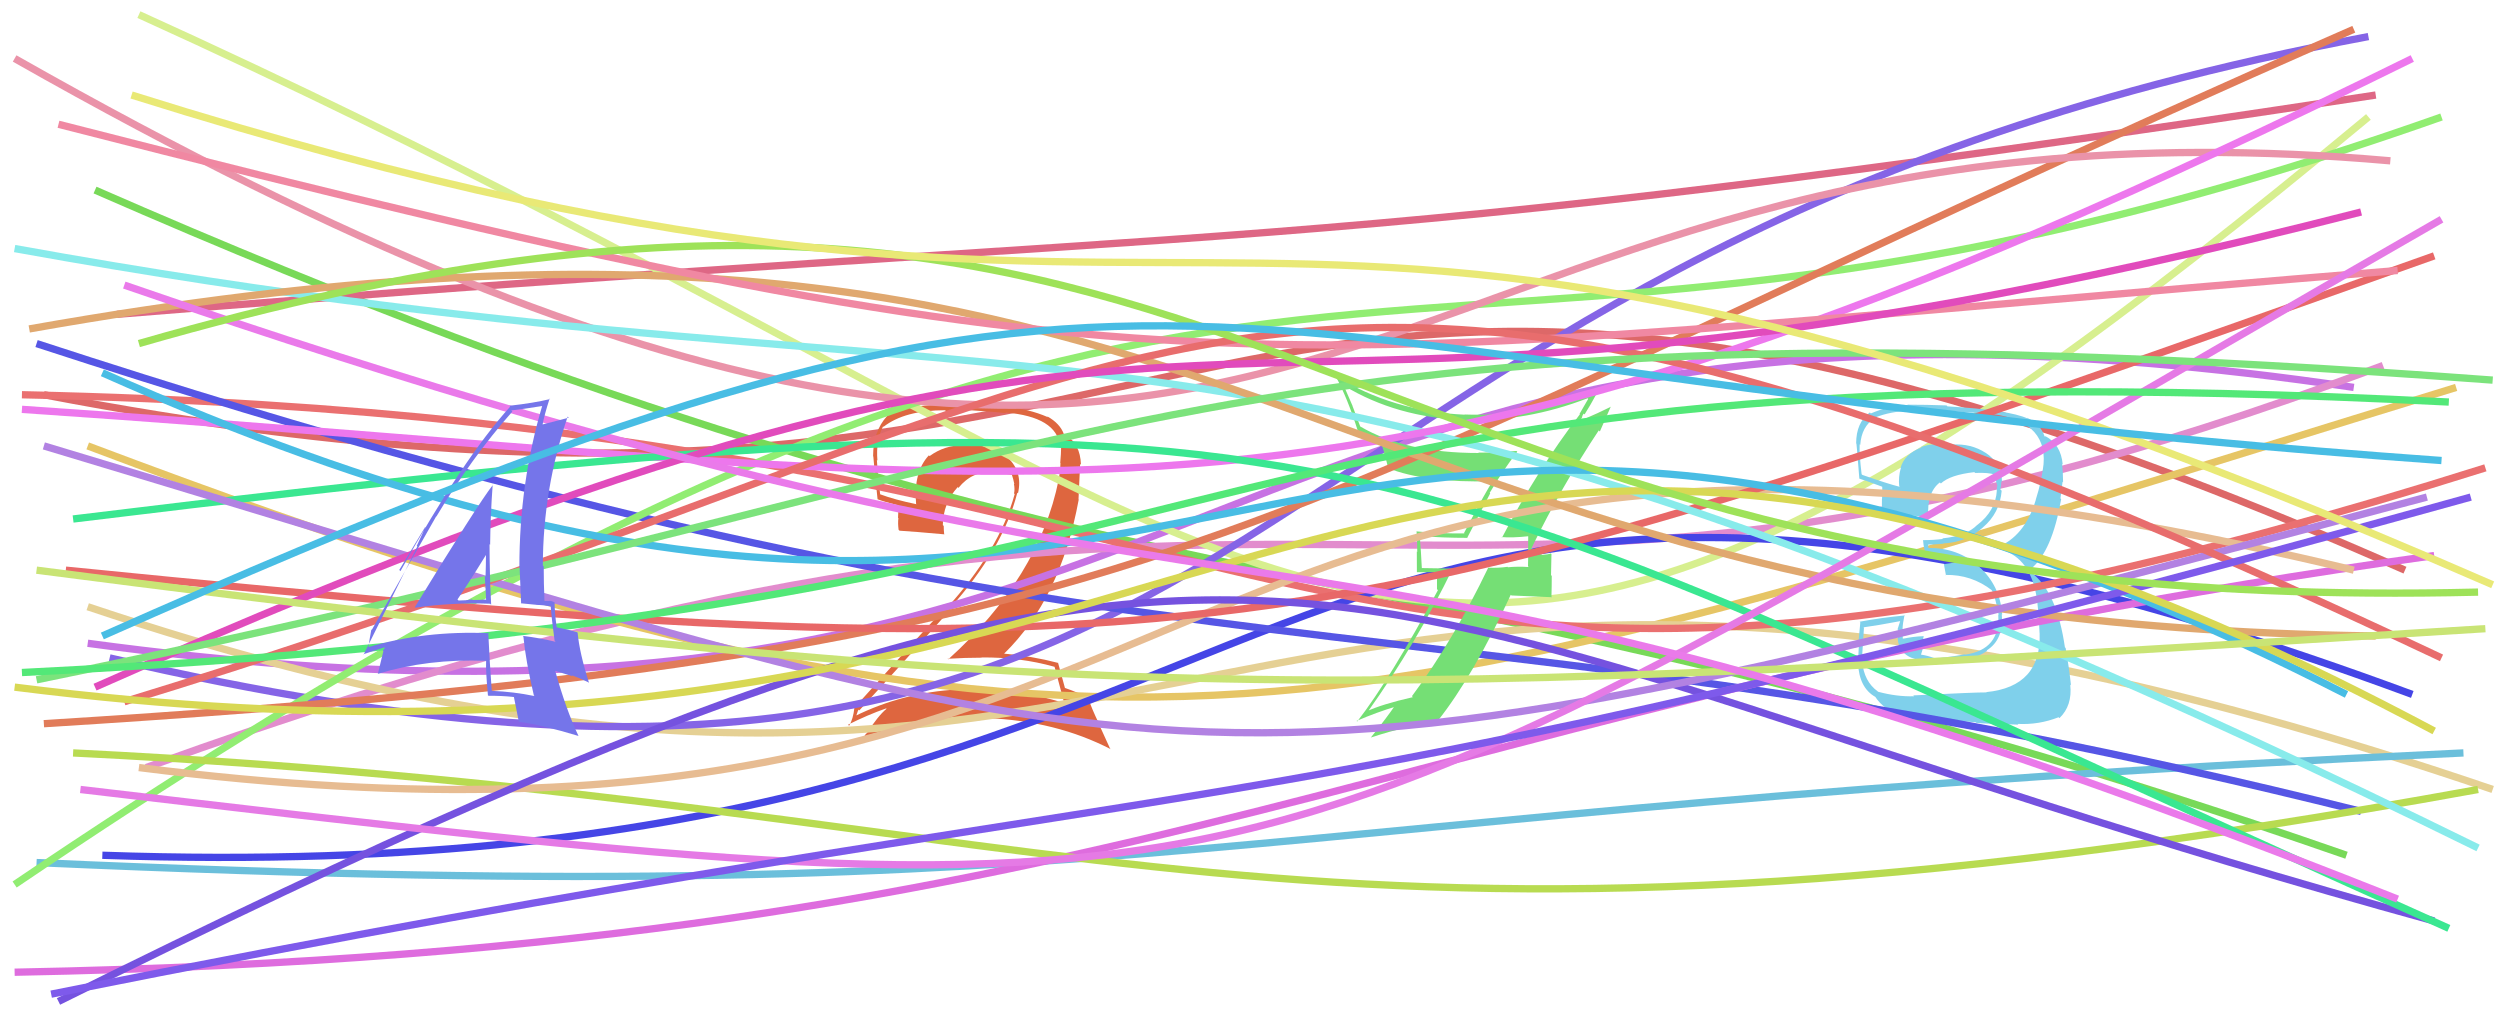 <svg xmlns="http://www.w3.org/2000/svg" width="342" height="140" viewBox="0,0,342,140"><path d="M6 54 C178 87,157 2,329 78" stroke="#dd6868" fill="none"/><path fill="#de663f" d="M144.27 91.25L144.14 91.12L144.27 91.24Q144.70 92.80 145.57 96.11L145.70 96.24L145.69 96.23Q138.64 93.93 131.07 94.37L131.19 94.49L131.02 94.32Q123.49 94.73 116.92 97.98L117.11 98.17L117.06 98.13Q117.42 96.98 117.48 97.10L117.45 97.08L117.56 97.18Q123.61 90.60 130.05 83.35L129.93 83.22L129.94 83.23Q137.23 75.08 139.17 67.39L139.17 67.39L139.26 67.48Q139.94 64.53 137.84 62.59L137.95 62.70L137.81 62.55Q135.87 60.77 132.93 61.02L132.80 60.89L132.77 60.86Q132.22 60.82 131.66 60.82L131.74 60.90L131.76 60.91Q129.23 60.89 127.17 62.39L127.09 62.31L127.07 62.29Q124.95 64.55 125.32 68.92L125.44 69.04L125.38 68.98Q122.38 68.36 120.38 67.61L120.48 67.71L120.41 67.64Q120.09 65.31 119.96 62.94L119.99 62.96L120.03 63.00Q119.80 60.21 120.80 58.34L120.82 58.35L120.86 58.39Q123.78 56.12 129.29 56.12L129.41 56.25L132.23 56.20L132.12 56.08Q136.06 56.33 137.62 56.52L137.54 56.44L137.54 56.43Q144.57 57.02 145.01 61.03L145.07 61.09L145.16 61.18Q145.16 62.00 145.04 63.31L145.03 63.31L145.07 63.34Q145.06 64.45 144.81 65.58L144.88 65.65L144.83 65.60Q142.16 78.95 129.72 90.20L129.61 90.09L129.63 90.12Q132.05 89.97 134.30 89.97L134.13 89.80L134.27 89.94Q139.54 89.89 144.23 91.21ZM143.31 57.01L143.30 57.00L143.36 57.07Q140.60 55.87 137.79 55.75L137.88 55.84L132.29 55.56L132.25 55.52Q124.81 54.96 121.18 56.78L121.27 56.87L121.34 56.93Q119.44 59.03 119.44 62.41L119.46 62.44L119.47 62.44Q119.55 63.65 120.05 68.28L120.11 68.33L120.08 68.31Q120.89 68.62 122.83 69.12L122.92 69.21L122.85 70.83L122.90 70.88Q122.81 71.60 122.93 72.48L123.06 72.60L123.06 72.60Q125.05 72.72 129.12 73.09L129.18 73.15L129.17 73.14Q129.10 72.51 129.10 71.95L128.93 71.78L128.98 71.83Q129.01 68.86 131.01 66.64L130.94 66.57L131.12 66.74Q132.99 64.40 135.93 64.58L135.90 64.55L135.95 64.60Q137.27 64.73 138.52 64.98L138.46 64.92L138.40 64.87Q138.63 65.53 138.76 66.22L138.74 66.21L138.70 66.17Q138.85 66.94 138.72 67.50L138.80 67.58L138.81 67.59Q136.68 75.34 129.43 83.28L129.42 83.28L129.30 83.16Q125.82 86.87 116.88 96.82L117.00 96.94L116.88 96.82Q116.72 98.35 116.16 99.29L116.03 99.16L116.01 99.14Q118.72 97.78 121.22 96.91L121.22 96.91L121.28 96.96Q120.11 97.92 118.55 100.36L118.41 100.22L118.51 100.32Q118.17 100.74 117.99 101.30L118.11 101.43L118.13 101.44Q126.01 97.94 135.02 98.26L135.06 98.30L135.01 98.24Q144.44 98.61 151.95 102.49L151.85 102.39L150.28 98.94L150.34 99.00Q149.31 96.86 148.88 95.54L148.79 95.46L148.79 95.45Q147.60 94.77 145.60 94.08L145.68 94.16L145.70 94.17Q145.37 92.91 144.74 90.66L144.75 90.66L144.77 90.69Q141.13 89.74 137.38 89.42L137.41 89.45L137.37 89.41Q145.07 81.91 147.57 68.34L147.54 68.31L147.76 63.47L147.88 63.58Q147.77 60.66 145.76 59.53L145.82 59.58L145.68 59.51L145.76 59.59Q145.67 59.44 145.55 59.44L145.41 59.30L145.56 59.45Q145.04 57.93 143.22 56.93Z"/><path d="M13 26 C157 89,186 70,321 117" stroke="#78d958" fill="none"/><path d="M12 88 C174 110,160 29,322 53" stroke="#c772e3" fill="none"/><path d="M20 105 C186 45,187 102,326 50" stroke="#e28ccd" fill="none"/><path d="M16 43 C176 30,174 36,325 13" stroke="#de6785" fill="none"/><path d="M12 61 C155 115,183 100,336 53" stroke="#e6c565" fill="none"/><path d="M19 2 C191 80,188 129,324 16" stroke="#d7ef8f" fill="none"/><path d="M12 83 C167 135,162 47,341 108" stroke="#e5d094" fill="none"/><path d="M14 117 C188 123,165 34,330 95" stroke="#4545e6" fill="none"/><path d="M5 118 C161 125,163 111,337 103" stroke="#6bbfdb" fill="none"/><path fill="#7fd0eb" d="M261.76 95.16L261.78 95.18L261.85 95.25Q259.48 95.32 256.92 94.63L256.96 94.67L256.86 94.57Q255.00 93.22 254.75 90.53L254.73 90.51L254.77 90.54Q254.67 90.20 254.99 85.88L254.92 85.82L254.92 85.82Q256.69 85.59 260.01 84.96L259.96 84.92L259.58 86.10L259.67 86.18Q259.23 89.07 261.55 90.01L261.55 90.01L261.53 89.99Q262.85 90.55 266.29 90.55L266.25 90.51L266.28 90.55Q268.79 90.18 269.10 90.05L269.23 90.18L269.23 90.18Q270.65 89.85 271.84 89.04L271.87 89.07L271.78 88.98Q274.15 87.47 273.84 84.04L273.80 84.00L273.90 84.10Q273.62 80.13 270.78 77.56L270.75 77.53L270.67 77.45Q267.88 74.95 263.82 74.95L263.80 74.94L263.77 74.53L263.75 74.50Q264.44 74.51 265.87 74.38L265.87 74.37L265.83 74.34Q269.00 74.20 271.26 72.16L271.16 72.07L271.25 72.16Q273.57 70.20 273.83 67.13L273.72 67.03L273.65 66.96Q273.78 66.41 273.78 65.84L273.95 66.00L273.87 65.93Q273.88 63.43 271.62 61.93L271.68 61.99L271.65 61.96Q269.64 60.64 267.01 60.82L266.94 60.75L267.04 60.85Q264.78 60.47 262.78 61.15L262.92 61.29L262.84 61.22Q260.50 62.13 260.00 64.01L259.96 63.97L260.03 64.03Q259.68 65.25 259.81 66.50L259.88 66.58L259.90 66.60Q258.16 66.16 254.78 64.97L254.82 65.01L254.67 64.87Q254.34 62.16 254.40 60.78L254.45 60.83L254.48 60.86Q254.66 58.36 256.41 57.23L256.42 57.23L256.36 57.17Q258.72 56.22 261.35 56.22L261.26 56.14L261.25 56.12Q266.53 56.15 271.72 56.58L271.62 56.49L271.67 56.54Q280.06 57.29 279.56 63.49L279.42 63.34L279.56 63.48Q279.31 65.80 278.49 68.36L278.56 68.42L278.50 68.37Q276.99 73.42 273.11 74.92L273.21 75.02L273.25 75.07Q277.57 75.94 278.57 81.45L278.44 81.32L278.56 81.44Q278.88 83.26 279.01 86.58L279.09 86.66L279.02 86.58Q279.29 93.93 271.73 94.68L271.77 94.73L271.76 94.72Q270.43 94.70 261.73 95.13ZM270.36 98.88L270.43 98.95L270.37 98.89Q271.42 99.01 276.11 99.13L276.04 99.05L276.01 99.03Q278.92 99.18 281.61 98.12L281.63 98.14L281.73 98.24Q283.52 96.53 283.21 93.65L283.16 93.60L283.31 93.75Q283.08 91.52 282.58 88.64L282.57 88.64L282.48 88.55Q281.43 81.31 278.24 78.62L278.19 78.56L277.94 78.00L277.87 77.87L277.82 77.82Q280.72 75.47 281.97 68.27L281.98 68.29L281.87 68.18Q281.98 67.47 282.16 65.90L282.28 66.02L282.23 65.97Q282.22 64.59 282.10 63.46L282.16 63.52L282.18 63.54Q281.93 60.79 279.80 59.66L279.82 59.69L279.73 59.72L279.69 59.68Q279.15 58.02 277.28 57.14L277.30 57.16L277.38 57.25Q274.85 56.09 266.40 55.59L266.40 55.58L266.28 55.46Q263.55 55.36 260.93 55.36L261.06 55.49L260.97 55.41Q258.43 55.49 255.93 56.56L255.90 56.53L255.79 56.42Q253.92 57.80 253.92 60.67L253.91 60.67L253.94 60.69Q253.93 59.99 254.36 65.50L254.31 65.44L254.34 65.47Q254.84 65.60 257.53 66.60L257.46 66.53L257.49 66.56Q257.52 67.46 257.46 68.28L257.49 68.31L257.45 68.27Q257.42 69.05 257.48 69.93L257.55 69.99L257.40 69.85Q260.38 70.51 263.69 70.70L263.69 70.70L263.79 70.80Q263.56 67.37 265.37 66.00L265.41 66.04L265.51 66.14Q266.77 64.96 270.09 64.59L270.18 64.68L270.20 64.70Q272.00 64.62 272.93 64.93L272.85 64.84L272.85 64.85Q273.07 65.20 273.14 65.38L272.99 65.24L272.99 65.55L273.27 66.58L273.17 66.48Q273.21 66.84 273.15 67.09L273.18 67.11L273.17 67.10Q273.00 69.88 270.50 71.81L270.47 71.79L270.49 71.80Q269.02 73.33 265.70 73.65L265.65 73.59L265.79 73.73Q264.50 73.89 263.07 73.89L263.14 73.96L263.07 73.89Q263.09 74.41 263.34 75.54L263.50 75.70L263.52 75.71Q266.31 75.63 268.68 76.81L268.63 76.76L268.48 76.80L265.98 77.17L265.91 77.10Q266.02 77.72 266.21 78.72L266.24 78.75L266.14 78.65Q269.70 78.58 272.52 80.77L272.45 80.71L272.43 80.68Q272.92 81.43 273.42 84.12L273.31 84.01L273.36 84.05Q273.66 88.86 268.85 89.55L268.83 89.53L268.81 89.51Q265.51 90.09 264.57 90.03L264.51 89.96L264.56 90.01Q263.65 89.67 262.78 89.55L262.79 89.56L262.97 88.98L263.11 88.19L263.08 87.48L263.16 86.99L263.19 87.02Q261.57 87.09 260.26 87.40L260.31 87.46L260.30 87.45Q260.29 87.12 260.29 86.80L260.21 86.73L260.18 86.70Q260.35 86.50 260.35 86.12L260.23 86.00L260.27 86.04Q260.29 85.31 260.54 84.12L260.64 84.22L260.61 84.19Q257.46 84.48 254.40 85.05L254.58 85.23L254.49 85.14Q254.44 85.90 254.25 87.75L254.21 87.70L254.32 87.82Q254.20 89.73 254.20 90.73L254.12 90.65L254.18 90.70Q254.32 94.10 256.57 95.35L256.47 95.25L256.51 95.29Q258.86 98.95 266.61 98.64L266.68 98.71L266.74 98.76Q267.79 98.56 270.29 98.81Z"/><path d="M3 54 C190 58,172 117,340 64" stroke="#ea7070" fill="none"/><path d="M15 90 C182 129,159 36,324 5" stroke="#8564e6" fill="none"/><path d="M5 47 C164 99,191 78,323 111" stroke="#5656e5" fill="none"/><path fill="#75df75" d="M205.59 73.65L205.53 73.59L205.41 73.47Q206.85 73.60 209.16 73.35L209.11 73.30L209.06 73.25Q209.05 74.36 209.05 75.42L209.07 75.45L209.03 77.47L209.13 77.57Q207.66 77.47 206.28 77.60L206.26 77.57L206.23 77.54Q204.97 77.72 203.59 77.66L203.47 77.54L203.59 77.66Q198.78 87.67 193.15 95.24L193.34 95.42L193.28 95.37Q189.05 96.33 186.92 97.33L187.05 97.46L187.05 97.46Q193.76 88.02 198.76 77.71L198.83 77.78L194.45 77.71L194.51 77.77Q194.40 75.48 194.22 73.29L194.17 73.24L194.26 73.33Q197.39 73.58 200.77 73.58L200.73 73.54L203.86 67.49L203.79 67.42Q205.55 64.42 207.56 61.80L207.55 61.79L207.45 61.69Q204.87 61.92 202.24 61.92L202.28 61.96L202.29 61.97Q192.29 61.98 186.10 58.35L186.08 58.34L185.02 55.53L185.04 55.55Q184.41 54.10 183.79 52.67L183.91 52.78L183.91 52.79Q191.05 57.11 200.43 57.48L200.41 57.47L200.40 57.45Q208.75 57.73 217.19 54.48L217.30 54.59L217.27 54.56Q216.89 55.19 216.08 56.62L216.20 56.75L216.13 56.67Q210.17 64.47 205.48 73.54ZM218.82 58.99L218.86 59.03L220.37 55.60L220.40 55.63Q218.82 56.43 216.07 57.61L216.08 57.63L216.40 57.14L216.41 57.14Q216.47 56.77 216.66 56.58L216.71 56.63L216.77 56.69Q217.46 55.63 218.65 53.44L218.52 53.31L218.63 53.42Q209.78 57.08 200.34 56.70L200.39 56.75L200.36 56.73Q190.46 56.27 182.64 51.39L182.67 51.42L182.72 51.47Q184.34 54.47 185.72 58.85L185.65 58.78L185.82 58.95Q187.62 60.00 188.93 60.50L188.86 60.43L188.83 60.40Q189.18 61.06 189.93 64.13L189.84 64.04L189.84 64.03Q195.02 66.08 204.09 65.83L204.04 65.79L204.17 65.91Q203.53 66.72 200.28 72.91L200.45 73.08L200.34 72.97Q197.00 73.01 193.75 72.69L193.68 72.63L193.79 72.73Q193.88 74.08 193.88 75.51L193.82 75.45L193.83 78.28L196.58 78.28L196.58 80.60L196.71 80.73Q190.23 92.82 185.67 98.70L185.68 98.71L185.58 98.62Q188.30 97.45 190.99 96.64L190.96 96.61L190.85 96.50Q189.79 98.07 187.54 100.88L187.52 100.86L187.54 100.89Q192.82 99.16 196.82 98.78L196.66 98.62L196.67 98.63Q201.54 92.50 206.67 81.37L206.77 81.46L212.32 81.70L212.24 81.62Q212.28 80.28 212.28 78.78L212.18 78.68L212.24 75.80L212.14 75.71Q211.85 75.85 210.94 75.91L210.76 75.73L210.85 75.82Q209.90 75.84 209.46 75.84L209.57 75.95L209.41 75.78Q209.47 75.66 209.53 75.41L209.52 75.40L209.52 74.96L209.52 74.96Q213.64 66.51 218.71 58.88Z"/><path d="M2 133 C159 130,189 96,333 76" stroke="#de6cde" fill="none"/><path d="M2 121 C178 2,184 69,334 16" stroke="#91ed72" fill="none"/><path d="M6 99 C168 89,169 71,322 4" stroke="#e17c5a" fill="none"/><path d="M10 103 C152 110,174 138,339 108" stroke="#b8db51" fill="none"/><path d="M19 105 C176 125,152 37,322 78" stroke="#e7bc92" fill="none"/><path d="M9 78 C169 94,181 89,333 35" stroke="#e86868" fill="none"/><path d="M8 137 C183 50,173 82,333 126" stroke="#7552df" fill="none"/><path d="M2 8 C187 113,179 9,327 22" stroke="#ea93a9" fill="none"/><path d="M2 34 C151 61,162 29,339 116" stroke="#88ebeb" fill="none"/><path d="M3 56 C152 66,182 81,330 8" stroke="#ed77ed" fill="none"/><path d="M10 71 C190 49,183 59,335 127" stroke="#3ae791" fill="none"/><path d="M4 45 C173 15,173 85,325 87" stroke="#e0a86f" fill="none"/><path d="M6 61 C169 110,159 114,332 68" stroke="#b282e2" fill="none"/><path d="M8 17 C164 57,168 50,328 37" stroke="#f088a2" fill="none"/><path d="M17 96 C171 49,169 12,334 90" stroke="#e86d6d" fill="none"/><path d="M11 108 C181 128,165 127,334 30" stroke="#e57ae5" fill="none"/><path d="M13 94 C182 19,151 73,323 29" stroke="#e14bbc" fill="none"/><path d="M14 51 C171 121,168 17,321 95" stroke="#48bde4" fill="none"/><path d="M5 93 C157 62,166 39,341 52" stroke="#7ce37c" fill="none"/><path d="M7 136 C172 103,162 117,338 68" stroke="#7e5aeb" fill="none"/><path d="M2 94 C176 116,181 19,333 100" stroke="#d8d854" fill="none"/><path d="M3 92 C185 83,158 46,335 55" stroke="#53e878" fill="none"/><path d="M5 78 C152 97,180 96,340 86" stroke="#c9e475" fill="none"/><path d="M17 39 C185 97,167 59,328 123" stroke="#ea7aea" fill="none"/><path d="M19 47 C175 2,174 85,339 81" stroke="#9ee259" fill="none"/><path d="M18 13 C180 64,160 1,341 80" stroke="#e9e976" fill="none"/><path fill="#7575ea" d="M56.81 83.11L56.86 83.16L56.83 83.13Q61.80 82.40 67.05 82.59L67.18 82.72L67.19 82.73Q66.97 78.38 66.97 74.44L67.12 74.59L67.05 74.52Q67.09 70.49 67.40 66.30L67.42 66.32L67.43 66.33Q65.32 69.04 56.75 83.05ZM73.13 95.24L73.05 95.15L73.12 95.22Q70.27 94.63 67.33 94.51L67.39 94.56L67.27 94.45Q66.98 90.59 66.79 86.52L66.88 86.61L66.88 86.62Q58.06 86.24 50.31 88.55L50.37 88.61L50.40 88.64Q50.49 87.73 50.80 86.11L50.87 86.17L50.86 86.17Q53.79 80.96 59.67 70.64L59.68 70.66L59.69 70.67Q64.46 62.68 70.09 56.30L70.11 56.31L69.94 56.15Q71.51 55.97 74.26 55.53L74.22 55.49L74.19 55.46Q71.05 66.02 71.05 77.59L71.07 77.61L71.08 77.61Q71.17 80.14 71.29 82.58L71.25 82.53L73.39 82.74L73.40 82.75Q74.36 82.77 75.36 82.96L75.39 82.99L75.33 82.92Q75.44 84.47 75.87 87.66L75.88 87.67L76.01 87.80Q73.94 87.29 71.50 86.98L71.50 86.98L71.60 87.08Q71.90 90.32 73.03 95.13ZM75.73 82.27L75.75 82.28L75.87 82.40Q75.48 82.20 75.17 82.20L75.18 82.22L74.54 82.20L74.48 82.14Q74.38 79.79 74.38 77.48L74.31 77.41L74.26 77.36Q74.29 66.87 77.66 56.99L77.70 57.03L77.81 57.14Q76.46 57.48 74.08 58.10L74.06 58.08L74.20 58.21Q74.44 56.84 75.19 54.52L75.30 54.63L75.26 54.59Q73.05 55.13 69.67 55.51L69.79 55.62L69.79 55.63Q63.34 62.75 54.78 78.13L54.62 77.97L58.17 72.08L58.20 72.12Q57.44 73.74 57.01 74.67L57.09 74.75L49.74 89.55L49.70 89.50Q50.70 89.19 52.57 88.56L52.65 88.65L52.37 88.99L52.45 89.06Q52.19 90.12 51.69 92.18L51.65 92.14L51.68 92.18Q58.54 90.09 66.48 90.40L66.43 90.35L66.50 90.42Q66.44 91.86 66.75 95.12L66.68 95.04L66.83 95.19Q68.55 95.16 70.30 95.35L70.35 95.40L70.30 95.34Q70.54 96.46 70.97 98.71L71.02 98.75L71.00 98.74Q74.20 99.18 79.14 100.68L79.06 100.60L79.14 100.68Q77.44 97.11 75.94 91.73L76.00 91.79L78.36 92.52L78.20 92.37Q79.37 92.78 80.49 93.34L80.50 93.35L80.58 93.43Q79.27 89.31 79.02 86.55L79.05 86.58L78.96 86.49Q77.95 86.17 76.08 85.80L76.11 85.83L76.17 85.90Q75.87 83.84 75.87 82.40ZM62.73 82.15L62.62 82.04L62.58 82.00Q63.97 80.01 66.54 75.82L66.47 75.76L66.48 75.77Q66.48 77.33 66.42 78.90L66.37 78.84L66.31 78.79Q66.44 80.54 66.50 82.10L66.38 81.98L66.41 82.01Q65.60 82.08 64.66 82.08L64.58 82.00L64.59 82.00Q63.73 82.15 62.73 82.15Z"/><path d="M14 87 C167 19,152 50,334 63" stroke="#48bde4" fill="none"/></svg>